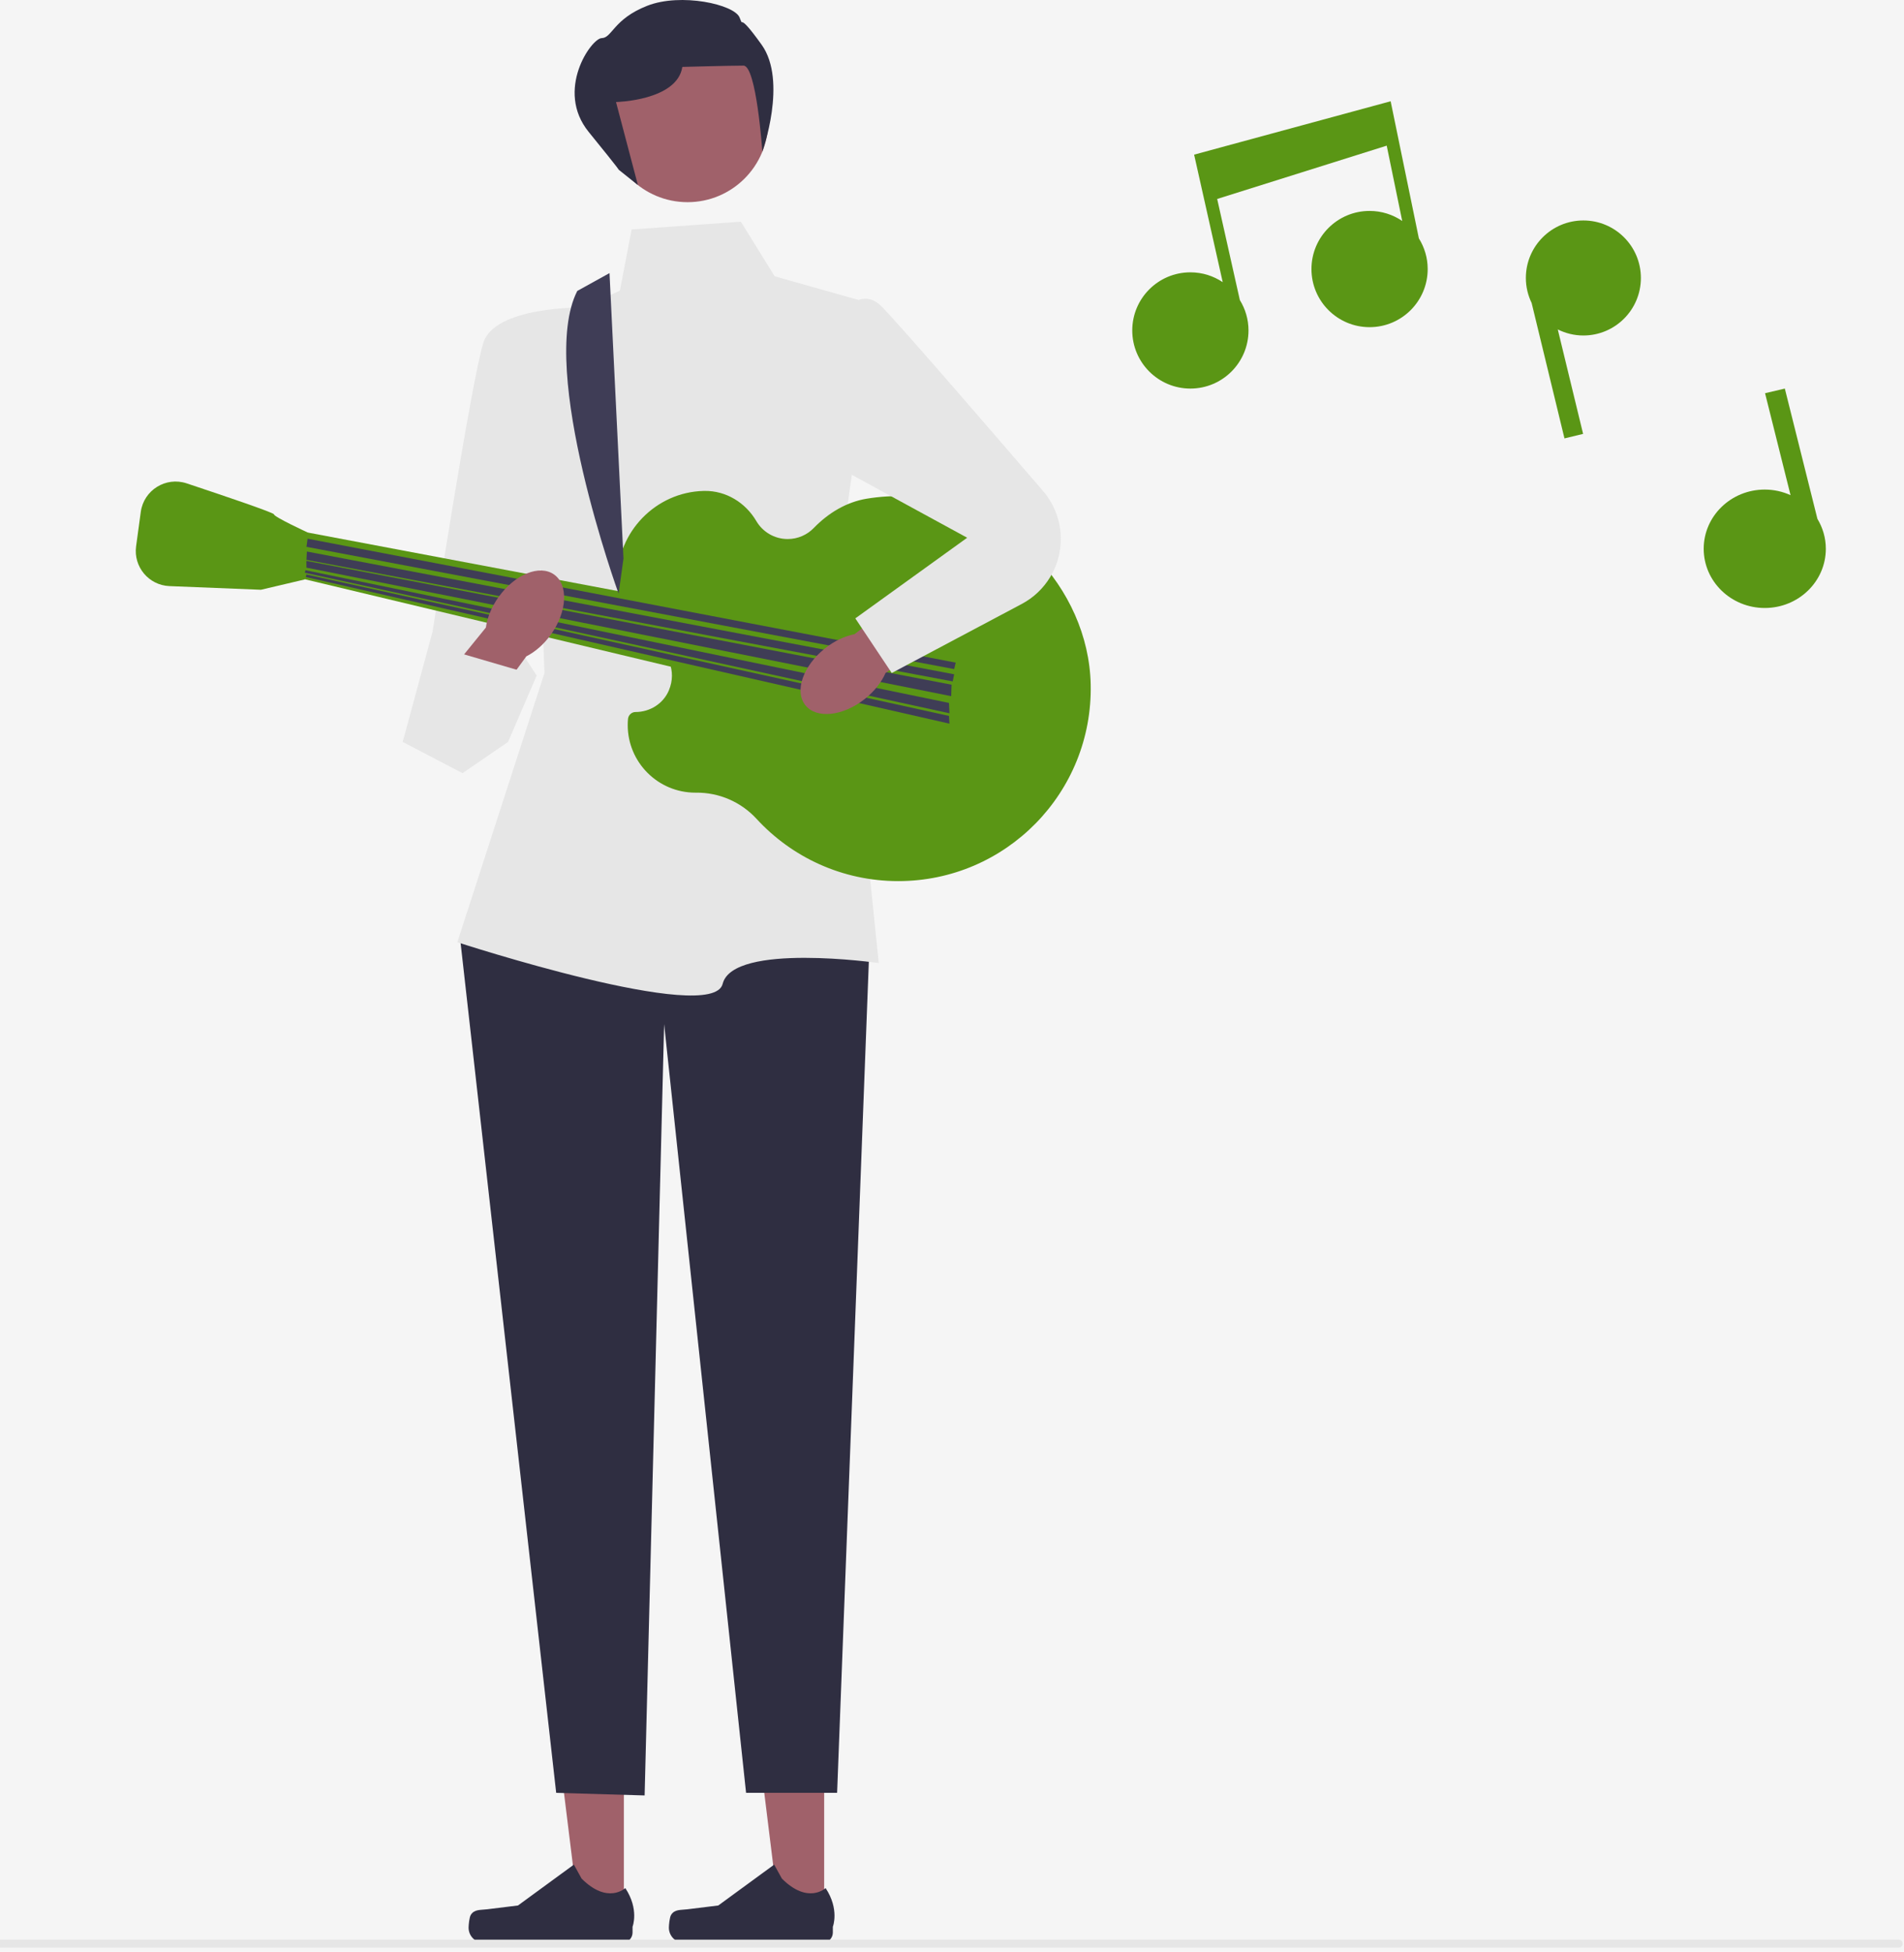 <svg width="398" height="408" viewBox="0 0 398 408" fill="none" xmlns="http://www.w3.org/2000/svg">
<rect width="398" height="408" fill="#F5F5F5"/>
<g id="undraw_compose_music_re_wpiw 1" clip-path="url(#clip0_0_1)">
<g id="body">
<g id="Group">
<path id="Vector" d="M172.279 400.518L162.935 400.517L158.49 364.473L172.281 364.474L172.279 400.518Z" fill="#A0616A"/>
<path id="Vector_2" d="M140.264 400.306C139.973 400.796 139.819 402.377 139.819 402.947C139.819 404.699 141.239 406.119 142.991 406.119H171.93C173.125 406.119 174.094 405.15 174.094 403.955V402.75C174.094 402.75 175.525 399.129 172.578 394.666C172.578 394.666 168.915 398.161 163.441 392.687L161.827 389.763L150.142 398.308L143.666 399.105C142.249 399.28 140.993 399.078 140.264 400.306H140.264V400.306Z" fill="#2F2E41"/>
</g>
<g id="Group_2">
<path id="Vector_3" d="M130.411 400.518L121.067 400.517L116.621 364.473L130.413 364.474L130.411 400.518Z" fill="#A0616A"/>
<path id="Vector_4" d="M98.396 400.306C98.105 400.796 97.951 402.377 97.951 402.947C97.951 404.699 99.371 406.119 101.123 406.119H130.062C131.257 406.119 132.225 405.15 132.225 403.955V402.75C132.225 402.75 133.657 399.129 130.709 394.666C130.709 394.666 127.046 398.161 121.573 392.687L119.958 389.763L108.274 398.308L101.798 399.105C100.381 399.28 99.125 399.078 98.396 400.306H98.396V400.306Z" fill="#2F2E41"/>
</g>
<path id="Vector_5" d="M173.082 174.391L181.782 196.685L174.985 374.761H155.954L138.826 214.085L134.748 375.305L116.261 374.761L96.142 195.869L109.464 179.829L173.082 174.391Z" fill="#2F2E41"/>
<path id="Vector_6" d="M132.029 47.971L154.866 46.34L161.935 57.758L183.141 63.739L175.257 118.929L183.685 201.307C183.685 201.307 153.235 196.957 151.06 205.657C148.885 214.356 95.598 196.957 95.598 196.957L113.814 140.679L112.182 96.636L107.289 71.08L129.582 60.749L132.029 47.971V47.971Z" fill="#E6E6E6"/>
<path id="Vector_7" d="M121.698 64.283C121.698 64.283 103.5 64.011 101.044 71.624C98.589 79.236 90.433 131.979 90.433 131.979L84.18 155.088L112.182 141.223L106.201 131.994L125.776 94.461L121.698 64.283H121.698Z" fill="#E6E6E6"/>
</g>
<g id="guitar">
<path id="Vector_8" d="M132.831 148.835C135.84 148.838 138.637 147.104 139.807 144.332C140.692 142.235 140.609 140.224 139.947 138.499C140.16 138.411 140.371 138.319 140.589 138.241C140.269 138.111 139.957 137.964 139.646 137.818C138.562 135.657 136.484 134.089 134.009 133.709C130.943 130.424 129.058 126.024 129.039 121.181C128.998 111.199 137.095 102.862 147.074 102.622C147.152 102.621 147.231 102.619 147.309 102.618C151.778 102.567 155.831 105.066 158.095 108.919C159.416 111.167 161.857 112.676 164.654 112.676C166.795 112.676 168.726 111.791 170.107 110.367C173.115 107.265 176.882 104.957 181.145 104.248C183.944 103.783 186.842 103.608 189.806 103.755C210.099 104.764 227.557 122.749 227.991 143.062C228.473 165.687 210.278 184.179 187.763 184.179C176.048 184.179 165.507 179.169 158.156 171.177C154.892 167.629 150.319 165.641 145.498 165.691C145.449 165.691 145.4 165.691 145.351 165.691C137.543 165.691 131.214 159.362 131.214 151.554C131.214 151.121 131.235 150.693 131.275 150.271C131.351 149.481 132.038 148.834 132.831 148.835L132.831 148.835Z" fill="#5A9615"/>
<path id="Vector_9" d="M199.725 136.873L64.333 111.317L63.789 121.104L198.094 153.185L199.725 136.873Z" fill="#5A9615"/>
<path id="Vector_10" d="M65.964 112.948L64.333 111.317C64.333 111.317 57.264 108.054 57.264 107.511C57.264 107.17 46.826 103.635 39.017 101.037C34.655 99.586 30.049 102.457 29.428 107.011L28.45 114.188C27.865 118.479 31.102 122.342 35.43 122.515L54.546 123.279L63.789 121.104L65.964 112.948V112.948Z" fill="#5A9615"/>
<g id="strings">
<path id="Vector_11" d="M199.453 139.863L199.776 138.509L64.297 112.608L64.061 114.307L199.453 139.863Z" fill="#3F3D56"/>
<path id="Vector_12" d="M199.143 142.436L199.453 140.951L64.15 115.289L64.061 117.026L199.143 142.436Z" fill="#3F3D56"/>
<path id="Vector_13" d="M198.833 145.518L198.91 143.126L64.044 117.241L64.061 118.657L198.833 145.518Z" fill="#3F3D56"/>
<path id="Vector_14" d="M198.471 149.098L198.366 146.932L63.847 119.193L63.731 119.724L198.471 149.098Z" fill="#3F3D56"/>
<path id="Vector_15" d="M198.469 151.269L198.366 149.651L64.049 120.09L63.929 120.62L198.469 151.269Z" fill="#3F3D56"/>
</g>
</g>
<path id="Vector_16" d="M120.67 60.816L127.407 57.086L130.329 116.754L129.31 124.095C129.31 124.095 112.302 77.196 120.67 60.816H120.67Z" fill="#3F3D56"/>
<g id="head">
<path id="Vector_17" d="M143.72 42.261C153.029 42.261 160.576 34.715 160.576 25.405C160.576 16.096 153.029 8.549 143.72 8.549C134.41 8.549 126.864 16.096 126.864 25.405C126.864 34.715 134.41 42.261 143.72 42.261Z" fill="#A0616A"/>
<path id="Vector_18" d="M129.31 35.465L133.34 38.681L128.767 21.327C128.767 21.327 141.545 21.055 142.632 13.987C142.632 13.987 152.691 13.715 155.41 13.715C158.129 13.715 159.356 31.704 159.356 31.704C159.356 31.704 164.654 16.977 159.216 9.365C153.779 1.752 155.682 6.374 154.595 3.656C153.507 0.937 142.36 -1.564 135.292 1.209C128.223 3.981 127.951 7.933 125.776 7.969C123.601 8.005 115.989 18.88 123.057 27.58C130.126 36.28 129.31 35.465 129.31 35.465V35.465Z" fill="#2F2E41"/>
</g>
<g id="right-hand">
<g id="right-strum">
<path id="Vector_19" d="M180.807 146.078C182.805 144.484 184.277 142.57 185.107 140.679L205.099 126.695L198.166 117.377L178.633 132.566C176.605 132.955 174.412 133.965 172.414 135.56C167.85 139.201 166.029 144.508 168.346 147.413C170.664 150.317 176.243 149.72 180.807 146.078V146.078Z" fill="#A0616A"/>
</g>
<path id="Vector_20" d="M174.441 67.274C174.441 67.274 179.335 59.117 184.229 64.011C188.101 67.883 209.337 92.525 218.033 102.641C220.43 105.431 221.747 108.985 221.747 112.664C221.747 118.354 218.605 123.58 213.58 126.248L186.404 140.679L178.791 129.26L202.172 112.404L166.285 92.83L174.441 67.274V67.274Z" fill="#E6E6E6"/>
</g>
<g id="left-hand">
<path id="Vector_21" d="M104.214 124.806C102.732 126.888 101.842 129.133 101.565 131.179L86.189 150.122L95.417 157.175L110.02 137.2C111.863 136.268 113.693 134.693 115.176 132.611C118.562 127.854 118.854 122.251 115.827 120.096C112.8 117.941 107.601 120.05 104.214 124.806L104.214 124.806Z" fill="#A0616A"/>
<path id="Vector_22" d="M88.508 142.436L84.18 155.088L96.686 161.613L106.201 155.088L112.182 141.223L94.511 136.057" fill="#E6E6E6"/>
</g>
<g id="musical-notes">
<path id="Vector_23" d="M290.691 21.167L249.612 32.326L255.589 58.981C253.656 57.684 251.332 56.926 248.829 56.926C242.12 56.926 236.681 62.365 236.681 69.075C236.681 75.784 242.12 81.223 248.829 81.223C255.539 81.223 260.978 75.784 260.978 69.075C260.978 66.743 260.309 64.572 259.17 62.722L254.431 41.589L289.869 30.447L293.11 46.189C291.165 44.866 288.817 44.091 286.287 44.091C279.577 44.091 274.138 49.53 274.138 56.239C274.138 62.949 279.578 68.388 286.287 68.388C292.996 68.388 298.435 62.949 298.435 56.239C298.435 53.883 297.753 51.69 296.591 49.827L290.691 21.167V21.167Z" fill="#5A9615"/>
<path id="Vector_24" d="M330.978 46.084C324.338 46.084 318.956 51.467 318.956 58.106C318.956 59.983 319.398 61.753 320.165 63.336L327.027 91.639L330.922 90.695L325.628 68.861C327.241 69.665 329.053 70.129 330.978 70.129C337.618 70.129 343 64.746 343 58.106C343 51.467 337.618 46.084 330.978 46.084V46.084Z" fill="#5A9615"/>
<path id="Vector_25" d="M379.903 108.466L373.091 81.223L368.956 82.195L374.284 103.504C372.645 102.762 370.824 102.336 368.896 102.336C361.846 102.336 356.131 107.877 356.131 114.712C356.131 121.547 361.846 127.088 368.896 127.088C375.946 127.088 381.66 121.547 381.66 114.712C381.66 112.431 381.013 110.301 379.903 108.466V108.466Z" fill="#5A9615"/>
</g>
<path id="Vector_26" d="M397.725 406.287C397.725 406.751 397.349 407.127 396.885 407.127H0V405.447H396.885C397.349 405.447 397.725 405.823 397.725 406.287L397.725 406.287Z" fill="#E6E6E6"/>
</g>
<defs>
<clipPath id="clip0_0_1">
<rect width="397.725" height="407.127" fill="white"/>
</clipPath>
</defs>
</svg>
